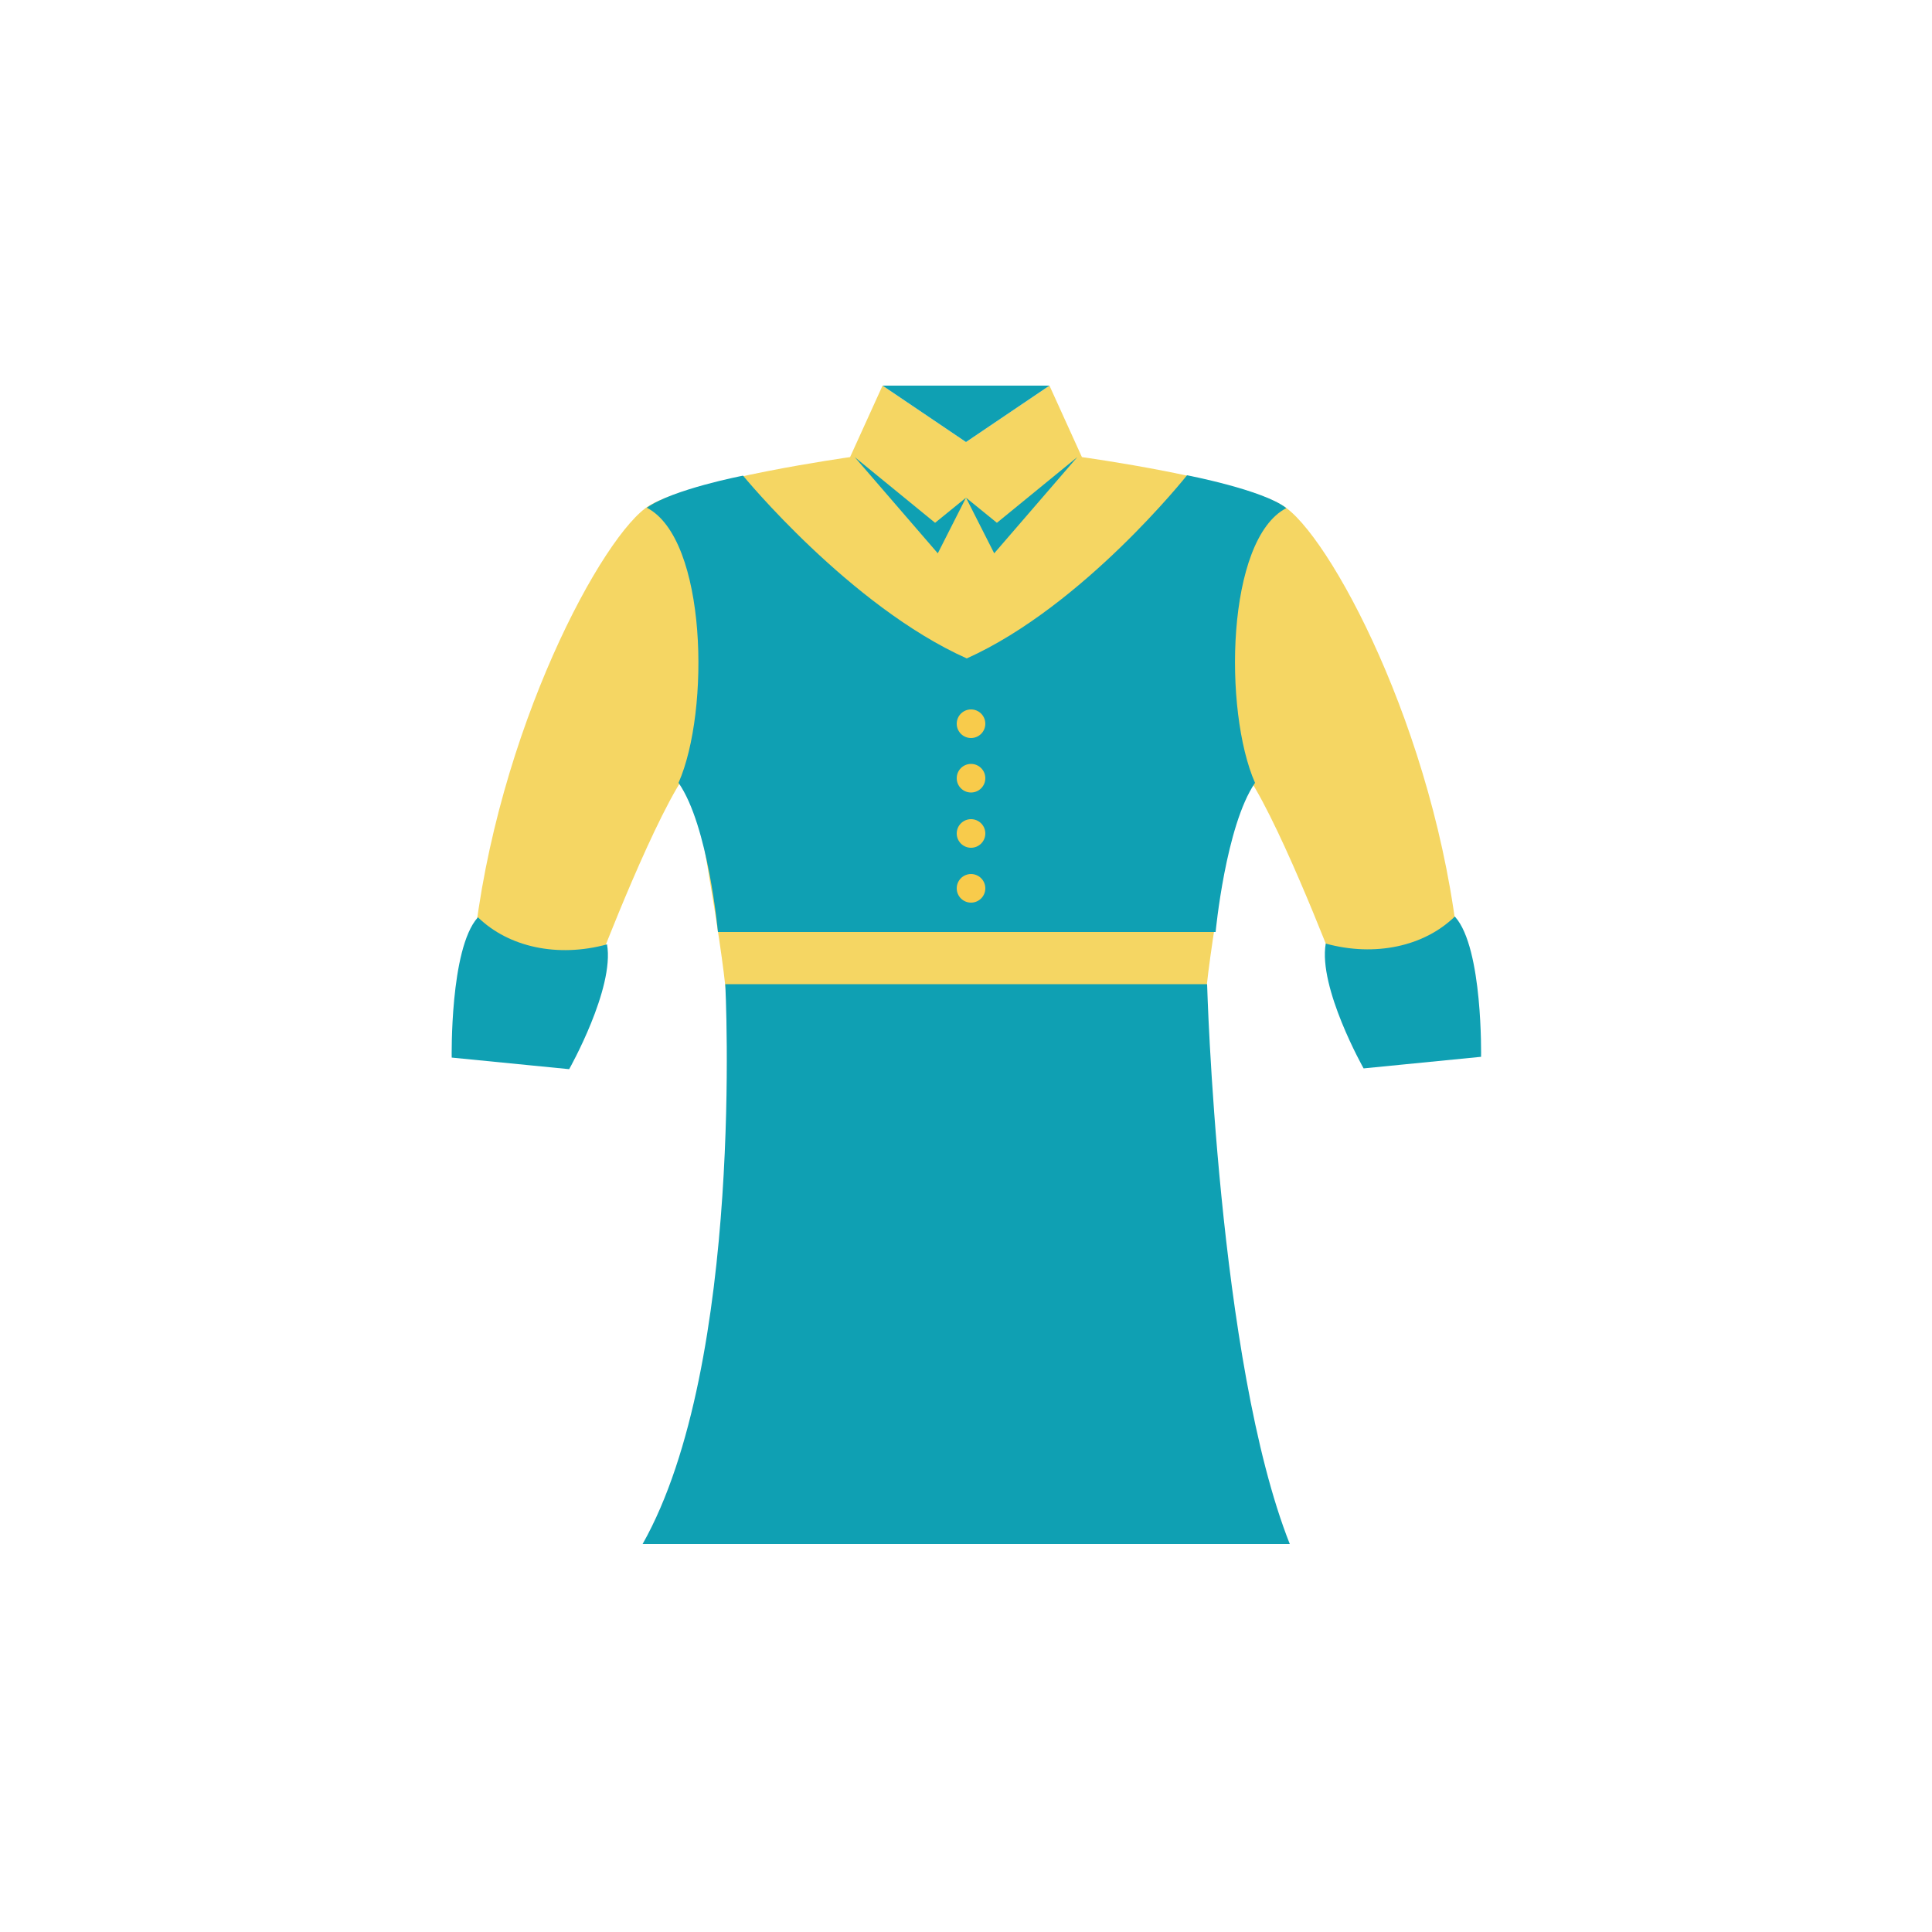 <?xml version="1.0" encoding="UTF-8"?>
<svg xmlns="http://www.w3.org/2000/svg" version="1.1" viewBox="0 0 500 500">
  <defs>
    <style>
      .cls-1 {
        fill: #f5d663;
      }

      .cls-2 {
        fill: #0fa0b3;
      }

      .cls-3 {
        fill: #f8cb4b;
      }
    </style>
  </defs>
  <!-- Generator: Adobe Illustrator 28.7.1, SVG Export Plug-In . SVG Version: 1.2.0 Build 142)  -->
  <g>
    <g id="Ebene_1">
      <path class="cls-1" d="M331.9,130.8c-11.8-7-51.9-12.5-51.9-12.5l-8.4-18.5-21.6,14.6-21.6-14.6-8.4,18.5s-40.1,5.6-51.9,12.5c-11.8,7-39.7,58.2-45.6,115,11.5,2.1,32.4,3.5,32.4,3.5,0,0,15.3-40.1,23.7-50.5,0,0,8.4,45.3,9.4,59.6h124c1-14.3,9.4-59.6,9.4-59.6,8.4,10.5,23.7,50.5,23.7,50.5,0,0,20.9-1.4,32.4-3.5-5.9-56.8-33.8-108-45.6-115Z"/>
      <polygon class="cls-2" points="250 114.4 271.6 99.8 228.4 99.8 250 114.4"/>
      <polygon class="cls-2" points="250 128.8 242.7 143.2 221.2 118.3 242 135.3 250 128.8"/>
      <polygon class="cls-2" points="250 128.8 257.3 143.2 278.8 118.3 258 135.3 250 128.8"/>
      <path class="cls-2" d="M123.6,237.5c-7.2,8.1-6.7,36.2-6.7,36.2l30.4,3s11.8-20.9,9.8-32.3c-12.8,3.5-25.5.7-33.4-7Z"/>
      <path class="cls-2" d="M376.6,237.3c7.2,8.1,6.7,36.2,6.7,36.2l-30.4,3s-11.8-20.9-9.8-32.3c12.8,3.5,25.5.7,33.4-7Z"/>
      <path class="cls-2" d="M332.9,131.5c-5.9-4.7-25.7-8.5-25.7-8.5,0,0-26.8,33.8-57,47.4-30.2-13.5-57.9-47.3-57.9-47.3,0,0-18.2,3.5-24.9,8.3,15.6,8.1,16.4,52.6,8.2,71.2,7.7,11,10.2,38.6,10.2,38.6h128.8s2.6-27.5,10.2-38.6c-8.2-18.6-7.5-63,8.1-71.1Z"/>
      <path class="cls-2" d="M312.4,254.7h-124.7s5.1,98-21.4,144.9h167.5c-18.7-47.2-21.4-144.9-21.4-144.9Z"/>
      <circle class="cls-3" cx="251.3" cy="187.3" r="3.7"/>
      <circle class="cls-3" cx="251.3" cy="201.4" r="3.7"/>
      <circle class="cls-3" cx="251.3" cy="215.7" r="3.7"/>
      <circle class="cls-3" cx="251.3" cy="229.9" r="3.7"/>
    </g>
  </g>
</svg>